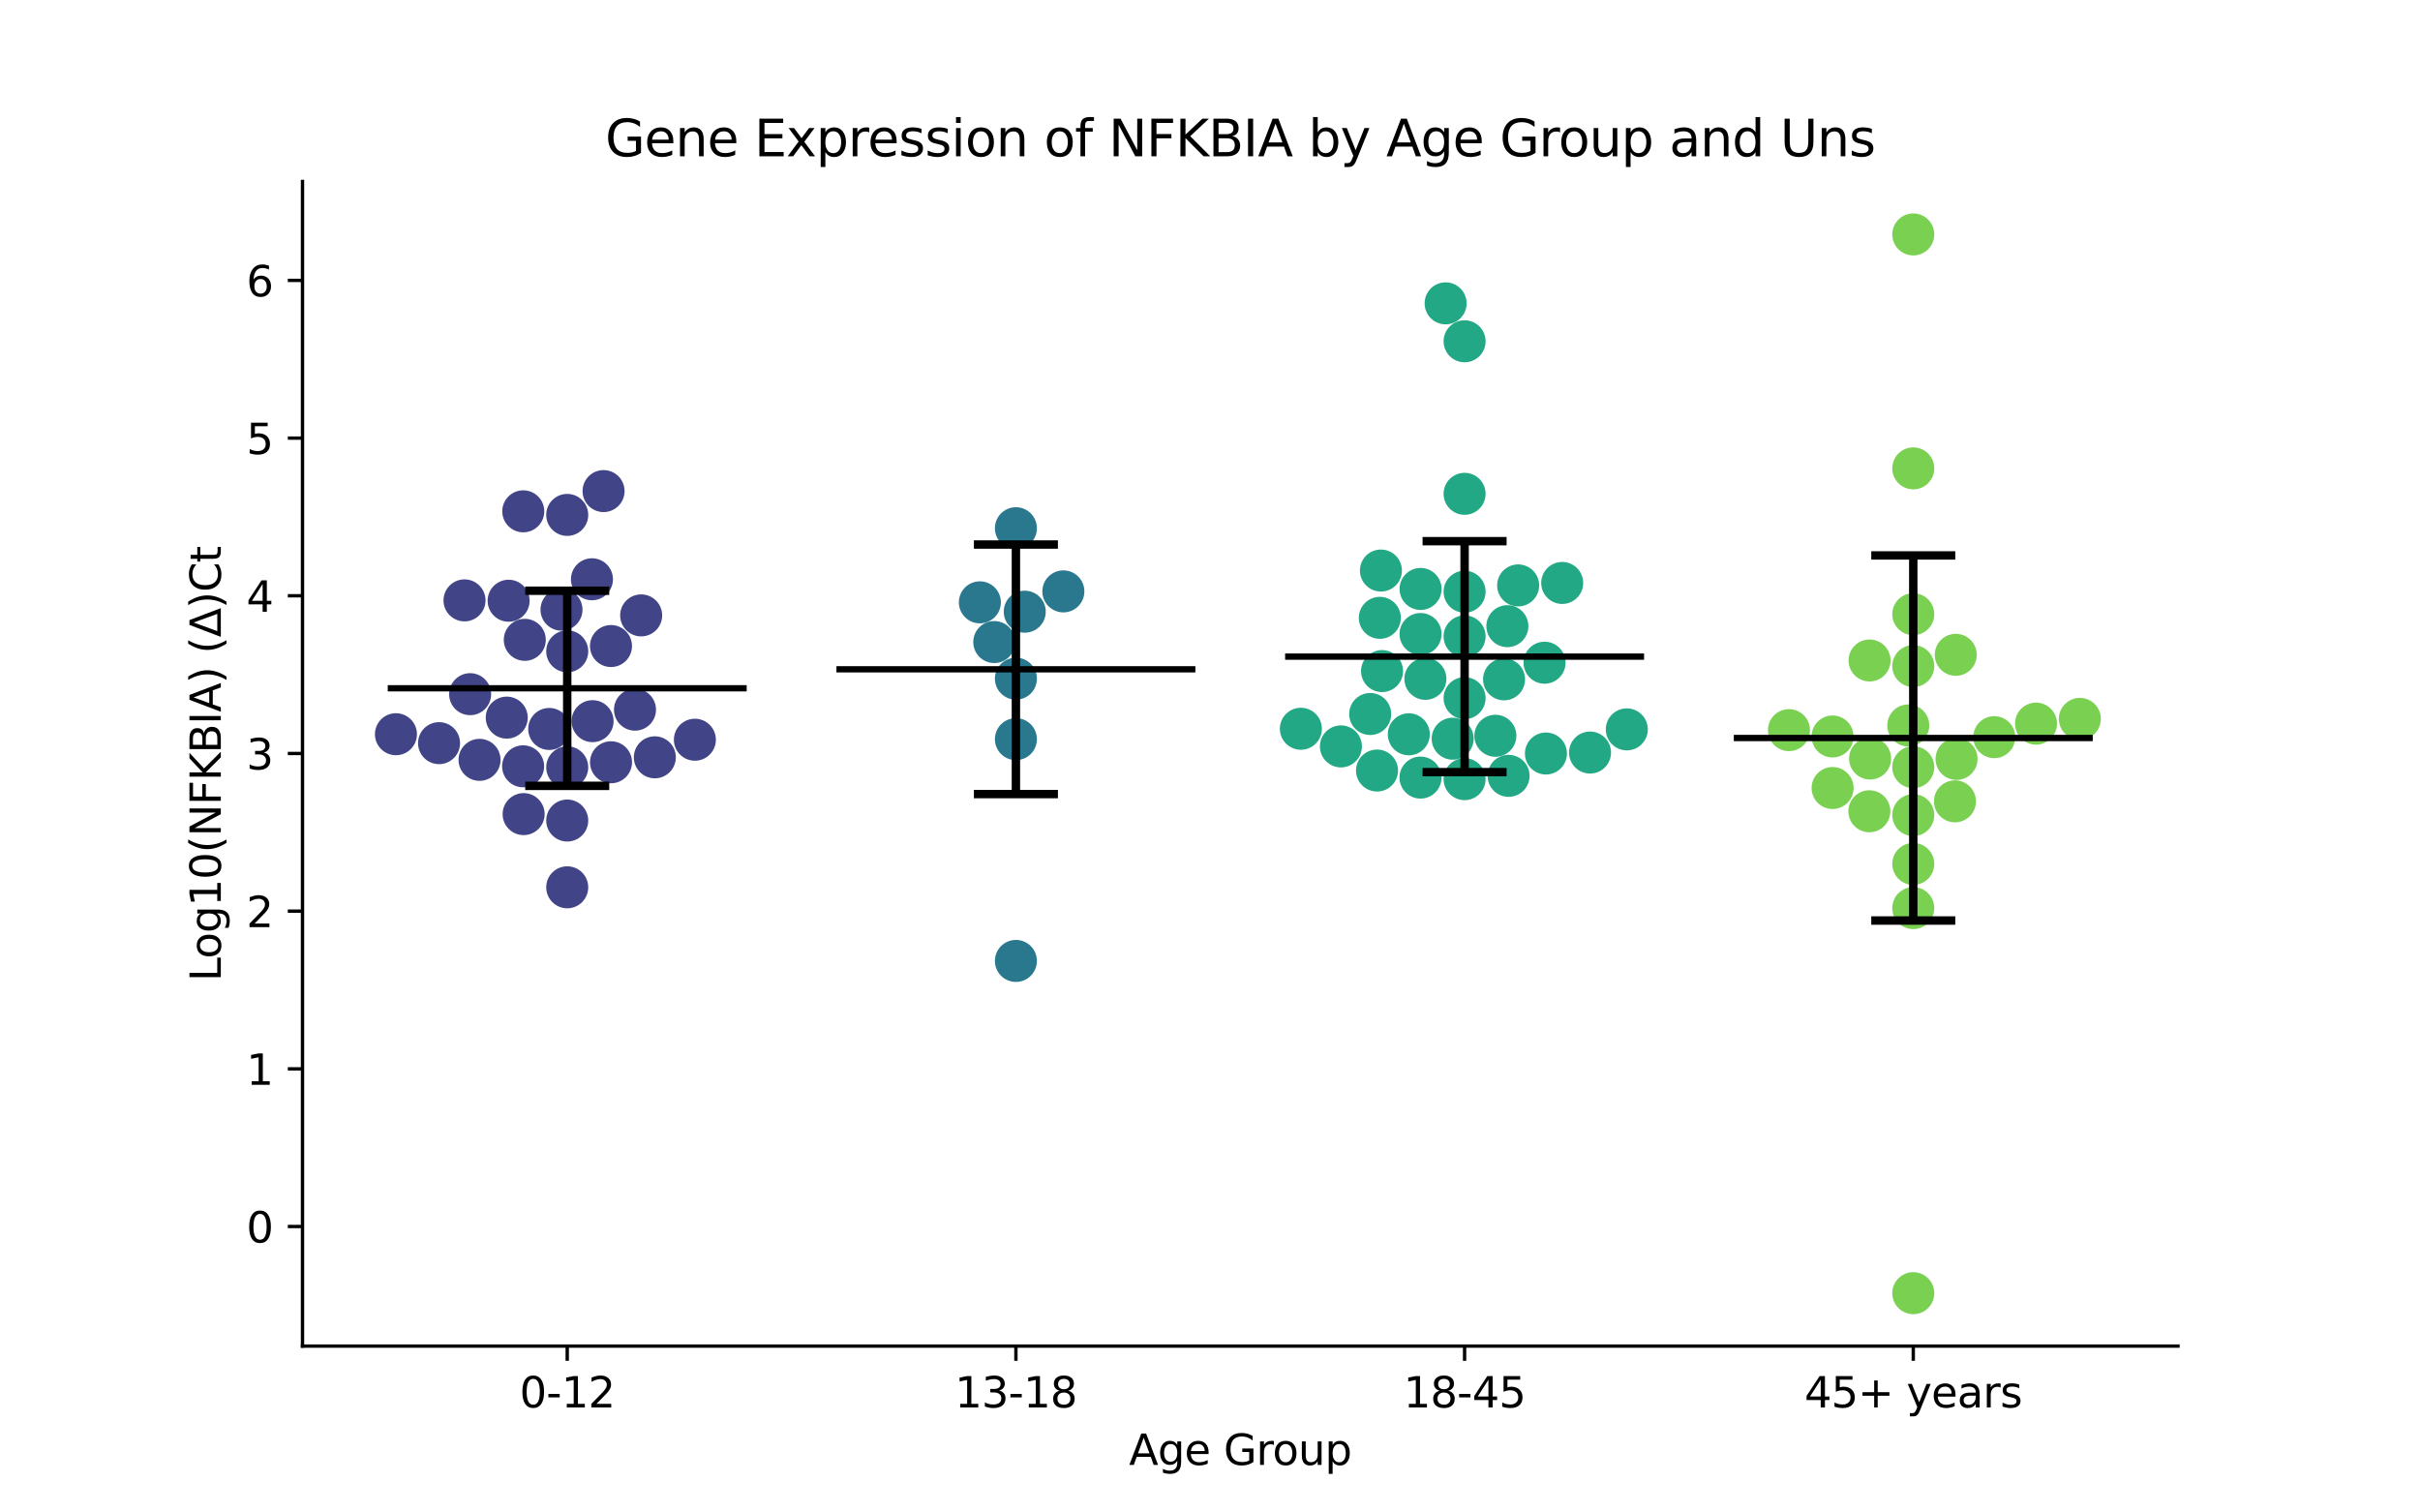 <?xml version="1.0" encoding="utf-8" standalone="no"?>
<!DOCTYPE svg PUBLIC "-//W3C//DTD SVG 1.1//EN"
  "http://www.w3.org/Graphics/SVG/1.1/DTD/svg11.dtd">
<svg xmlns:xlink="http://www.w3.org/1999/xlink" width="576pt" height="360pt" viewBox="0 0 576 360" xmlns="http://www.w3.org/2000/svg" version="1.1">
 <defs>
  <style type="text/css">*{stroke-linejoin: round; stroke-linecap: butt}</style>
 </defs>
 <g id="figure_1">
  <g id="patch_1">
   <path d="M 0 360 
L 576 360 
L 576 0 
L 0 0 
z
" style="fill: #ffffff"/>
  </g>
  <g id="axes_1">
   <g id="patch_2">
    <path d="M 72 320.4 
L 518.4 320.4 
L 518.4 43.2 
L 72 43.2 
z
" style="fill: #ffffff"/>
   </g>
   <g id="PathCollection_1">
    <defs>
     <path id="C0_0_6ae02f40cc" d="M 0 5 
C 1.326 5 2.598 4.473 3.536 3.536 
C 4.473 2.598 5 1.326 5 -0 
C 5 -1.326 4.473 -2.598 3.536 -3.536 
C 2.598 -4.473 1.326 -5 0 -5 
C -1.326 -5 -2.598 -4.473 -3.536 -3.536 
C -4.473 -2.598 -5 -1.326 -5 0 
C -5 1.326 -4.473 2.598 -3.536 3.536 
C -2.598 4.473 -1.326 5 0 5 
z
"/>
    </defs>
    <g clip-path="url(#p2417e9e01d)">
     <use xlink:href="#C0_0_6ae02f40cc" x="111.899" y="165.227" style="fill: #414487"/>
    </g>
    <g clip-path="url(#p2417e9e01d)">
     <use xlink:href="#C0_0_6ae02f40cc" x="145.433" y="181.437" style="fill: #414487"/>
    </g>
    <g clip-path="url(#p2417e9e01d)">
     <use xlink:href="#C0_0_6ae02f40cc" x="130.723" y="173.504" style="fill: #414487"/>
    </g>
    <g clip-path="url(#p2417e9e01d)">
     <use xlink:href="#C0_0_6ae02f40cc" x="114.137" y="180.857" style="fill: #414487"/>
    </g>
    <g clip-path="url(#p2417e9e01d)">
     <use xlink:href="#C0_0_6ae02f40cc" x="135.009" y="211.195" style="fill: #414487"/>
    </g>
    <g clip-path="url(#p2417e9e01d)">
     <use xlink:href="#C0_0_6ae02f40cc" x="110.562" y="142.902" style="fill: #414487"/>
    </g>
    <g clip-path="url(#p2417e9e01d)">
     <use xlink:href="#C0_0_6ae02f40cc" x="124.632" y="193.774" style="fill: #414487"/>
    </g>
    <g clip-path="url(#p2417e9e01d)">
     <use xlink:href="#C0_0_6ae02f40cc" x="135.009" y="155.027" style="fill: #414487"/>
    </g>
    <g clip-path="url(#p2417e9e01d)">
     <use xlink:href="#C0_0_6ae02f40cc" x="141.041" y="171.652" style="fill: #414487"/>
    </g>
    <g clip-path="url(#p2417e9e01d)">
     <use xlink:href="#C0_0_6ae02f40cc" x="151.14" y="168.915" style="fill: #414487"/>
    </g>
    <g clip-path="url(#p2417e9e01d)">
     <use xlink:href="#C0_0_6ae02f40cc" x="124.547" y="121.703" style="fill: #414487"/>
    </g>
    <g clip-path="url(#p2417e9e01d)">
     <use xlink:href="#C0_0_6ae02f40cc" x="140.895" y="137.879" style="fill: #414487"/>
    </g>
    <g clip-path="url(#p2417e9e01d)">
     <use xlink:href="#C0_0_6ae02f40cc" x="135.009" y="182.634" style="fill: #414487"/>
    </g>
    <g clip-path="url(#p2417e9e01d)">
     <use xlink:href="#C0_0_6ae02f40cc" x="155.86" y="180.256" style="fill: #414487"/>
    </g>
    <g clip-path="url(#p2417e9e01d)">
     <use xlink:href="#C0_0_6ae02f40cc" x="94.241" y="174.758" style="fill: #414487"/>
    </g>
    <g clip-path="url(#p2417e9e01d)">
     <use xlink:href="#C0_0_6ae02f40cc" x="152.606" y="146.474" style="fill: #414487"/>
    </g>
    <g clip-path="url(#p2417e9e01d)">
     <use xlink:href="#C0_0_6ae02f40cc" x="121.061" y="142.988" style="fill: #414487"/>
    </g>
    <g clip-path="url(#p2417e9e01d)">
     <use xlink:href="#C0_0_6ae02f40cc" x="120.612" y="170.808" style="fill: #414487"/>
    </g>
    <g clip-path="url(#p2417e9e01d)">
     <use xlink:href="#C0_0_6ae02f40cc" x="124.909" y="152.292" style="fill: #414487"/>
    </g>
    <g clip-path="url(#p2417e9e01d)">
     <use xlink:href="#C0_0_6ae02f40cc" x="165.394" y="176.067" style="fill: #414487"/>
    </g>
    <g clip-path="url(#p2417e9e01d)">
     <use xlink:href="#C0_0_6ae02f40cc" x="135.009" y="195.301" style="fill: #414487"/>
    </g>
    <g clip-path="url(#p2417e9e01d)">
     <use xlink:href="#C0_0_6ae02f40cc" x="145.425" y="153.77" style="fill: #414487"/>
    </g>
    <g clip-path="url(#p2417e9e01d)">
     <use xlink:href="#C0_0_6ae02f40cc" x="124.512" y="182.396" style="fill: #414487"/>
    </g>
    <g clip-path="url(#p2417e9e01d)">
     <use xlink:href="#C0_0_6ae02f40cc" x="104.501" y="176.884" style="fill: #414487"/>
    </g>
    <g clip-path="url(#p2417e9e01d)">
     <use xlink:href="#C0_0_6ae02f40cc" x="143.658" y="116.888" style="fill: #414487"/>
    </g>
    <g clip-path="url(#p2417e9e01d)">
     <use xlink:href="#C0_0_6ae02f40cc" x="135.009" y="122.558" style="fill: #414487"/>
    </g>
    <g clip-path="url(#p2417e9e01d)">
     <use xlink:href="#C0_0_6ae02f40cc" x="133.644" y="145.112" style="fill: #414487"/>
    </g>
   </g>
   <g id="PathCollection_2">
    <defs>
     <path id="C1_0_e5441fe456" d="M 0 5 
C 1.326 5 2.598 4.473 3.536 3.536 
C 4.473 2.598 5 1.326 5 -0 
C 5 -1.326 4.473 -2.598 3.536 -3.536 
C 2.598 -4.473 1.326 -5 0 -5 
C -1.326 -5 -2.598 -4.473 -3.536 -3.536 
C -4.473 -2.598 -5 -1.326 -5 0 
C -5 1.326 -4.473 2.598 -3.536 3.536 
C -2.598 4.473 -1.326 5 0 5 
z
"/>
    </defs>
    <g clip-path="url(#p2417e9e01d)">
     <use xlink:href="#C1_0_e5441fe456" x="243.905" y="145.594" style="fill: #2a788e"/>
    </g>
    <g clip-path="url(#p2417e9e01d)">
     <use xlink:href="#C1_0_e5441fe456" x="241.803" y="175.93" style="fill: #2a788e"/>
    </g>
    <g clip-path="url(#p2417e9e01d)">
     <use xlink:href="#C1_0_e5441fe456" x="253.098" y="140.761" style="fill: #2a788e"/>
    </g>
    <g clip-path="url(#p2417e9e01d)">
     <use xlink:href="#C1_0_e5441fe456" x="241.803" y="228.719" style="fill: #2a788e"/>
    </g>
    <g clip-path="url(#p2417e9e01d)">
     <use xlink:href="#C1_0_e5441fe456" x="233.226" y="143.369" style="fill: #2a788e"/>
    </g>
    <g clip-path="url(#p2417e9e01d)">
     <use xlink:href="#C1_0_e5441fe456" x="241.803" y="161.536" style="fill: #2a788e"/>
    </g>
    <g clip-path="url(#p2417e9e01d)">
     <use xlink:href="#C1_0_e5441fe456" x="236.65" y="152.823" style="fill: #2a788e"/>
    </g>
    <g clip-path="url(#p2417e9e01d)">
     <use xlink:href="#C1_0_e5441fe456" x="241.803" y="125.727" style="fill: #2a788e"/>
    </g>
   </g>
   <g id="PathCollection_3">
    <defs>
     <path id="C2_0_4e2bd4deba" d="M 0 5 
C 1.326 5 2.598 4.473 3.536 3.536 
C 4.473 2.598 5 1.326 5 -0 
C 5 -1.326 4.473 -2.598 3.536 -3.536 
C 2.598 -4.473 1.326 -5 0 -5 
C -1.326 -5 -2.598 -4.473 -3.536 -3.536 
C -4.473 -2.598 -5 -1.326 -5 0 
C -5 1.326 -4.473 2.598 -3.536 3.536 
C -2.598 4.473 -1.326 5 0 5 
z
"/>
    </defs>
    <g clip-path="url(#p2417e9e01d)">
     <use xlink:href="#C2_0_4e2bd4deba" x="326.127" y="169.946" style="fill: #22a884"/>
    </g>
    <g clip-path="url(#p2417e9e01d)">
     <use xlink:href="#C2_0_4e2bd4deba" x="327.753" y="183.404" style="fill: #22a884"/>
    </g>
    <g clip-path="url(#p2417e9e01d)">
     <use xlink:href="#C2_0_4e2bd4deba" x="357.99" y="161.699" style="fill: #22a884"/>
    </g>
    <g clip-path="url(#p2417e9e01d)">
     <use xlink:href="#C2_0_4e2bd4deba" x="339.269" y="161.579" style="fill: #22a884"/>
    </g>
    <g clip-path="url(#p2417e9e01d)">
     <use xlink:href="#C2_0_4e2bd4deba" x="345.761" y="175.825" style="fill: #22a884"/>
    </g>
    <g clip-path="url(#p2417e9e01d)">
     <use xlink:href="#C2_0_4e2bd4deba" x="338.114" y="150.907" style="fill: #22a884"/>
    </g>
    <g clip-path="url(#p2417e9e01d)">
     <use xlink:href="#C2_0_4e2bd4deba" x="359.065" y="184.668" style="fill: #22a884"/>
    </g>
    <g clip-path="url(#p2417e9e01d)">
     <use xlink:href="#C2_0_4e2bd4deba" x="358.781" y="149.038" style="fill: #22a884"/>
    </g>
    <g clip-path="url(#p2417e9e01d)">
     <use xlink:href="#C2_0_4e2bd4deba" x="338.12" y="140.181" style="fill: #22a884"/>
    </g>
    <g clip-path="url(#p2417e9e01d)">
     <use xlink:href="#C2_0_4e2bd4deba" x="367.63" y="157.736" style="fill: #22a884"/>
    </g>
    <g clip-path="url(#p2417e9e01d)">
     <use xlink:href="#C2_0_4e2bd4deba" x="328.95" y="159.731" style="fill: #22a884"/>
    </g>
    <g clip-path="url(#p2417e9e01d)">
     <use xlink:href="#C2_0_4e2bd4deba" x="309.63" y="173.459" style="fill: #22a884"/>
    </g>
    <g clip-path="url(#p2417e9e01d)">
     <use xlink:href="#C2_0_4e2bd4deba" x="338.104" y="185.082" style="fill: #22a884"/>
    </g>
    <g clip-path="url(#p2417e9e01d)">
     <use xlink:href="#C2_0_4e2bd4deba" x="348.597" y="185.453" style="fill: #22a884"/>
    </g>
    <g clip-path="url(#p2417e9e01d)">
     <use xlink:href="#C2_0_4e2bd4deba" x="355.923" y="175.127" style="fill: #22a884"/>
    </g>
    <g clip-path="url(#p2417e9e01d)">
     <use xlink:href="#C2_0_4e2bd4deba" x="319.16" y="177.658" style="fill: #22a884"/>
    </g>
    <g clip-path="url(#p2417e9e01d)">
     <use xlink:href="#C2_0_4e2bd4deba" x="335.319" y="174.78" style="fill: #22a884"/>
    </g>
    <g clip-path="url(#p2417e9e01d)">
     <use xlink:href="#C2_0_4e2bd4deba" x="387.209" y="173.603" style="fill: #22a884"/>
    </g>
    <g clip-path="url(#p2417e9e01d)">
     <use xlink:href="#C2_0_4e2bd4deba" x="367.957" y="179.35" style="fill: #22a884"/>
    </g>
    <g clip-path="url(#p2417e9e01d)">
     <use xlink:href="#C2_0_4e2bd4deba" x="348.597" y="140.837" style="fill: #22a884"/>
    </g>
    <g clip-path="url(#p2417e9e01d)">
     <use xlink:href="#C2_0_4e2bd4deba" x="328.422" y="147.06" style="fill: #22a884"/>
    </g>
    <g clip-path="url(#p2417e9e01d)">
     <use xlink:href="#C2_0_4e2bd4deba" x="348.597" y="166.169" style="fill: #22a884"/>
    </g>
    <g clip-path="url(#p2417e9e01d)">
     <use xlink:href="#C2_0_4e2bd4deba" x="378.454" y="179.123" style="fill: #22a884"/>
    </g>
    <g clip-path="url(#p2417e9e01d)">
     <use xlink:href="#C2_0_4e2bd4deba" x="348.597" y="81.231" style="fill: #22a884"/>
    </g>
    <g clip-path="url(#p2417e9e01d)">
     <use xlink:href="#C2_0_4e2bd4deba" x="348.597" y="117.539" style="fill: #22a884"/>
    </g>
    <g clip-path="url(#p2417e9e01d)">
     <use xlink:href="#C2_0_4e2bd4deba" x="371.828" y="138.753" style="fill: #22a884"/>
    </g>
    <g clip-path="url(#p2417e9e01d)">
     <use xlink:href="#C2_0_4e2bd4deba" x="328.681" y="135.801" style="fill: #22a884"/>
    </g>
    <g clip-path="url(#p2417e9e01d)">
     <use xlink:href="#C2_0_4e2bd4deba" x="361.346" y="139.341" style="fill: #22a884"/>
    </g>
    <g clip-path="url(#p2417e9e01d)">
     <use xlink:href="#C2_0_4e2bd4deba" x="348.597" y="151.474" style="fill: #22a884"/>
    </g>
    <g clip-path="url(#p2417e9e01d)">
     <use xlink:href="#C2_0_4e2bd4deba" x="344.082" y="72.203" style="fill: #22a884"/>
    </g>
   </g>
   <g id="PathCollection_4">
    <defs>
     <path id="C3_0_1a224501db" d="M 0 5 
C 1.326 5 2.598 4.473 3.536 3.536 
C 4.473 2.598 5 1.326 5 -0 
C 5 -1.326 4.473 -2.598 3.536 -3.536 
C 2.598 -4.473 1.326 -5 0 -5 
C -1.326 -5 -2.598 -4.473 -3.536 -3.536 
C -4.473 -2.598 -5 -1.326 -5 0 
C -5 1.326 -4.473 2.598 -3.536 3.536 
C -2.598 4.473 -1.326 5 0 5 
z
"/>
    </defs>
    <g clip-path="url(#p2417e9e01d)">
     <use xlink:href="#C3_0_1a224501db" x="454.201" y="172.667" style="fill: #7ad151"/>
    </g>
    <g clip-path="url(#p2417e9e01d)">
     <use xlink:href="#C3_0_1a224501db" x="444.935" y="193.097" style="fill: #7ad151"/>
    </g>
    <g clip-path="url(#p2417e9e01d)">
     <use xlink:href="#C3_0_1a224501db" x="444.986" y="157.205" style="fill: #7ad151"/>
    </g>
    <g clip-path="url(#p2417e9e01d)">
     <use xlink:href="#C3_0_1a224501db" x="455.391" y="307.8" style="fill: #7ad151"/>
    </g>
    <g clip-path="url(#p2417e9e01d)">
     <use xlink:href="#C3_0_1a224501db" x="455.391" y="146.191" style="fill: #7ad151"/>
    </g>
    <g clip-path="url(#p2417e9e01d)">
     <use xlink:href="#C3_0_1a224501db" x="474.667" y="175.46" style="fill: #7ad151"/>
    </g>
    <g clip-path="url(#p2417e9e01d)">
     <use xlink:href="#C3_0_1a224501db" x="484.606" y="172.236" style="fill: #7ad151"/>
    </g>
    <g clip-path="url(#p2417e9e01d)">
     <use xlink:href="#C3_0_1a224501db" x="425.802" y="173.785" style="fill: #7ad151"/>
    </g>
    <g clip-path="url(#p2417e9e01d)">
     <use xlink:href="#C3_0_1a224501db" x="465.313" y="190.735" style="fill: #7ad151"/>
    </g>
    <g clip-path="url(#p2417e9e01d)">
     <use xlink:href="#C3_0_1a224501db" x="445.115" y="180.548" style="fill: #7ad151"/>
    </g>
    <g clip-path="url(#p2417e9e01d)">
     <use xlink:href="#C3_0_1a224501db" x="465.507" y="155.861" style="fill: #7ad151"/>
    </g>
    <g clip-path="url(#p2417e9e01d)">
     <use xlink:href="#C3_0_1a224501db" x="436.188" y="187.566" style="fill: #7ad151"/>
    </g>
    <g clip-path="url(#p2417e9e01d)">
     <use xlink:href="#C3_0_1a224501db" x="455.391" y="205.631" style="fill: #7ad151"/>
    </g>
    <g clip-path="url(#p2417e9e01d)">
     <use xlink:href="#C3_0_1a224501db" x="455.391" y="194.009" style="fill: #7ad151"/>
    </g>
    <g clip-path="url(#p2417e9e01d)">
     <use xlink:href="#C3_0_1a224501db" x="455.391" y="216.144" style="fill: #7ad151"/>
    </g>
    <g clip-path="url(#p2417e9e01d)">
     <use xlink:href="#C3_0_1a224501db" x="455.391" y="158.541" style="fill: #7ad151"/>
    </g>
    <g clip-path="url(#p2417e9e01d)">
     <use xlink:href="#C3_0_1a224501db" x="455.391" y="182.603" style="fill: #7ad151"/>
    </g>
    <g clip-path="url(#p2417e9e01d)">
     <use xlink:href="#C3_0_1a224501db" x="495.039" y="171.108" style="fill: #7ad151"/>
    </g>
    <g clip-path="url(#p2417e9e01d)">
     <use xlink:href="#C3_0_1a224501db" x="455.391" y="111.481" style="fill: #7ad151"/>
    </g>
    <g clip-path="url(#p2417e9e01d)">
     <use xlink:href="#C3_0_1a224501db" x="436.182" y="175.294" style="fill: #7ad151"/>
    </g>
    <g clip-path="url(#p2417e9e01d)">
     <use xlink:href="#C3_0_1a224501db" x="465.688" y="180.644" style="fill: #7ad151"/>
    </g>
    <g clip-path="url(#p2417e9e01d)">
     <use xlink:href="#C3_0_1a224501db" x="455.391" y="55.8" style="fill: #7ad151"/>
    </g>
   </g>
   <g id="matplotlib.axis_1">
    <g id="xtick_1">
     <g id="line2d_1">
      <defs>
       <path id="m506380c320" d="M 0 0 
L 0 3.5 
" style="stroke: #000000; stroke-width: 0.8"/>
      </defs>
      <g>
       <use xlink:href="#m506380c320" x="135.009" y="320.4" style="stroke: #000000; stroke-width: 0.8"/>
      </g>
     </g>
     <g id="text_1">
      <!-- 0-12 -->
      <g transform="translate(123.661 334.998) scale(0.1 -0.1)">
       <defs>
        <path id="DejaVuSans-30" d="M 2034 4250 
Q 1547 4250 1301 3770 
Q 1056 3291 1056 2328 
Q 1056 1369 1301 889 
Q 1547 409 2034 409 
Q 2525 409 2770 889 
Q 3016 1369 3016 2328 
Q 3016 3291 2770 3770 
Q 2525 4250 2034 4250 
z
M 2034 4750 
Q 2819 4750 3233 4129 
Q 3647 3509 3647 2328 
Q 3647 1150 3233 529 
Q 2819 -91 2034 -91 
Q 1250 -91 836 529 
Q 422 1150 422 2328 
Q 422 3509 836 4129 
Q 1250 4750 2034 4750 
z
" transform="scale(0.016)"/>
        <path id="DejaVuSans-2d" d="M 313 2009 
L 1997 2009 
L 1997 1497 
L 313 1497 
L 313 2009 
z
" transform="scale(0.016)"/>
        <path id="DejaVuSans-31" d="M 794 531 
L 1825 531 
L 1825 4091 
L 703 3866 
L 703 4441 
L 1819 4666 
L 2450 4666 
L 2450 531 
L 3481 531 
L 3481 0 
L 794 0 
L 794 531 
z
" transform="scale(0.016)"/>
        <path id="DejaVuSans-32" d="M 1228 531 
L 3431 531 
L 3431 0 
L 469 0 
L 469 531 
Q 828 903 1448 1529 
Q 2069 2156 2228 2338 
Q 2531 2678 2651 2914 
Q 2772 3150 2772 3378 
Q 2772 3750 2511 3984 
Q 2250 4219 1831 4219 
Q 1534 4219 1204 4116 
Q 875 4013 500 3803 
L 500 4441 
Q 881 4594 1212 4672 
Q 1544 4750 1819 4750 
Q 2544 4750 2975 4387 
Q 3406 4025 3406 3419 
Q 3406 3131 3298 2873 
Q 3191 2616 2906 2266 
Q 2828 2175 2409 1742 
Q 1991 1309 1228 531 
z
" transform="scale(0.016)"/>
       </defs>
       <use xlink:href="#DejaVuSans-30"/>
       <use xlink:href="#DejaVuSans-2d" x="63.623"/>
       <use xlink:href="#DejaVuSans-31" x="99.707"/>
       <use xlink:href="#DejaVuSans-32" x="163.33"/>
      </g>
     </g>
    </g>
    <g id="xtick_2">
     <g id="line2d_2">
      <g>
       <use xlink:href="#m506380c320" x="241.803" y="320.4" style="stroke: #000000; stroke-width: 0.8"/>
      </g>
     </g>
     <g id="text_2">
      <!-- 13-18 -->
      <g transform="translate(227.274 334.998) scale(0.1 -0.1)">
       <defs>
        <path id="DejaVuSans-33" d="M 2597 2516 
Q 3050 2419 3304 2112 
Q 3559 1806 3559 1356 
Q 3559 666 3084 287 
Q 2609 -91 1734 -91 
Q 1441 -91 1130 -33 
Q 819 25 488 141 
L 488 750 
Q 750 597 1062 519 
Q 1375 441 1716 441 
Q 2309 441 2620 675 
Q 2931 909 2931 1356 
Q 2931 1769 2642 2001 
Q 2353 2234 1838 2234 
L 1294 2234 
L 1294 2753 
L 1863 2753 
Q 2328 2753 2575 2939 
Q 2822 3125 2822 3475 
Q 2822 3834 2567 4026 
Q 2313 4219 1838 4219 
Q 1578 4219 1281 4162 
Q 984 4106 628 3988 
L 628 4550 
Q 988 4650 1302 4700 
Q 1616 4750 1894 4750 
Q 2613 4750 3031 4423 
Q 3450 4097 3450 3541 
Q 3450 3153 3228 2886 
Q 3006 2619 2597 2516 
z
" transform="scale(0.016)"/>
        <path id="DejaVuSans-38" d="M 2034 2216 
Q 1584 2216 1326 1975 
Q 1069 1734 1069 1313 
Q 1069 891 1326 650 
Q 1584 409 2034 409 
Q 2484 409 2743 651 
Q 3003 894 3003 1313 
Q 3003 1734 2745 1975 
Q 2488 2216 2034 2216 
z
M 1403 2484 
Q 997 2584 770 2862 
Q 544 3141 544 3541 
Q 544 4100 942 4425 
Q 1341 4750 2034 4750 
Q 2731 4750 3128 4425 
Q 3525 4100 3525 3541 
Q 3525 3141 3298 2862 
Q 3072 2584 2669 2484 
Q 3125 2378 3379 2068 
Q 3634 1759 3634 1313 
Q 3634 634 3220 271 
Q 2806 -91 2034 -91 
Q 1263 -91 848 271 
Q 434 634 434 1313 
Q 434 1759 690 2068 
Q 947 2378 1403 2484 
z
M 1172 3481 
Q 1172 3119 1398 2916 
Q 1625 2713 2034 2713 
Q 2441 2713 2670 2916 
Q 2900 3119 2900 3481 
Q 2900 3844 2670 4047 
Q 2441 4250 2034 4250 
Q 1625 4250 1398 4047 
Q 1172 3844 1172 3481 
z
" transform="scale(0.016)"/>
       </defs>
       <use xlink:href="#DejaVuSans-31"/>
       <use xlink:href="#DejaVuSans-33" x="63.623"/>
       <use xlink:href="#DejaVuSans-2d" x="127.246"/>
       <use xlink:href="#DejaVuSans-31" x="163.33"/>
       <use xlink:href="#DejaVuSans-38" x="226.953"/>
      </g>
     </g>
    </g>
    <g id="xtick_3">
     <g id="line2d_3">
      <g>
       <use xlink:href="#m506380c320" x="348.597" y="320.4" style="stroke: #000000; stroke-width: 0.8"/>
      </g>
     </g>
     <g id="text_3">
      <!-- 18-45 -->
      <g transform="translate(334.068 334.998) scale(0.1 -0.1)">
       <defs>
        <path id="DejaVuSans-34" d="M 2419 4116 
L 825 1625 
L 2419 1625 
L 2419 4116 
z
M 2253 4666 
L 3047 4666 
L 3047 1625 
L 3713 1625 
L 3713 1100 
L 3047 1100 
L 3047 0 
L 2419 0 
L 2419 1100 
L 313 1100 
L 313 1709 
L 2253 4666 
z
" transform="scale(0.016)"/>
        <path id="DejaVuSans-35" d="M 691 4666 
L 3169 4666 
L 3169 4134 
L 1269 4134 
L 1269 2991 
Q 1406 3038 1543 3061 
Q 1681 3084 1819 3084 
Q 2600 3084 3056 2656 
Q 3513 2228 3513 1497 
Q 3513 744 3044 326 
Q 2575 -91 1722 -91 
Q 1428 -91 1123 -41 
Q 819 9 494 109 
L 494 744 
Q 775 591 1075 516 
Q 1375 441 1709 441 
Q 2250 441 2565 725 
Q 2881 1009 2881 1497 
Q 2881 1984 2565 2268 
Q 2250 2553 1709 2553 
Q 1456 2553 1204 2497 
Q 953 2441 691 2322 
L 691 4666 
z
" transform="scale(0.016)"/>
       </defs>
       <use xlink:href="#DejaVuSans-31"/>
       <use xlink:href="#DejaVuSans-38" x="63.623"/>
       <use xlink:href="#DejaVuSans-2d" x="127.246"/>
       <use xlink:href="#DejaVuSans-34" x="163.33"/>
       <use xlink:href="#DejaVuSans-35" x="226.953"/>
      </g>
     </g>
    </g>
    <g id="xtick_4">
     <g id="line2d_4">
      <g>
       <use xlink:href="#m506380c320" x="455.391" y="320.4" style="stroke: #000000; stroke-width: 0.8"/>
      </g>
     </g>
     <g id="text_4">
      <!-- 45+ years -->
      <g transform="translate(429.49 334.998) scale(0.1 -0.1)">
       <defs>
        <path id="DejaVuSans-2b" d="M 2944 4013 
L 2944 2272 
L 4684 2272 
L 4684 1741 
L 2944 1741 
L 2944 0 
L 2419 0 
L 2419 1741 
L 678 1741 
L 678 2272 
L 2419 2272 
L 2419 4013 
L 2944 4013 
z
" transform="scale(0.016)"/>
        <path id="DejaVuSans-20" transform="scale(0.016)"/>
        <path id="DejaVuSans-79" d="M 2059 -325 
Q 1816 -950 1584 -1140 
Q 1353 -1331 966 -1331 
L 506 -1331 
L 506 -850 
L 844 -850 
Q 1081 -850 1212 -737 
Q 1344 -625 1503 -206 
L 1606 56 
L 191 3500 
L 800 3500 
L 1894 763 
L 2988 3500 
L 3597 3500 
L 2059 -325 
z
" transform="scale(0.016)"/>
        <path id="DejaVuSans-65" d="M 3597 1894 
L 3597 1613 
L 953 1613 
Q 991 1019 1311 708 
Q 1631 397 2203 397 
Q 2534 397 2845 478 
Q 3156 559 3463 722 
L 3463 178 
Q 3153 47 2828 -22 
Q 2503 -91 2169 -91 
Q 1331 -91 842 396 
Q 353 884 353 1716 
Q 353 2575 817 3079 
Q 1281 3584 2069 3584 
Q 2775 3584 3186 3129 
Q 3597 2675 3597 1894 
z
M 3022 2063 
Q 3016 2534 2758 2815 
Q 2500 3097 2075 3097 
Q 1594 3097 1305 2825 
Q 1016 2553 972 2059 
L 3022 2063 
z
" transform="scale(0.016)"/>
        <path id="DejaVuSans-61" d="M 2194 1759 
Q 1497 1759 1228 1600 
Q 959 1441 959 1056 
Q 959 750 1161 570 
Q 1363 391 1709 391 
Q 2188 391 2477 730 
Q 2766 1069 2766 1631 
L 2766 1759 
L 2194 1759 
z
M 3341 1997 
L 3341 0 
L 2766 0 
L 2766 531 
Q 2569 213 2275 61 
Q 1981 -91 1556 -91 
Q 1019 -91 701 211 
Q 384 513 384 1019 
Q 384 1609 779 1909 
Q 1175 2209 1959 2209 
L 2766 2209 
L 2766 2266 
Q 2766 2663 2505 2880 
Q 2244 3097 1772 3097 
Q 1472 3097 1187 3025 
Q 903 2953 641 2809 
L 641 3341 
Q 956 3463 1253 3523 
Q 1550 3584 1831 3584 
Q 2591 3584 2966 3190 
Q 3341 2797 3341 1997 
z
" transform="scale(0.016)"/>
        <path id="DejaVuSans-72" d="M 2631 2963 
Q 2534 3019 2420 3045 
Q 2306 3072 2169 3072 
Q 1681 3072 1420 2755 
Q 1159 2438 1159 1844 
L 1159 0 
L 581 0 
L 581 3500 
L 1159 3500 
L 1159 2956 
Q 1341 3275 1631 3429 
Q 1922 3584 2338 3584 
Q 2397 3584 2469 3576 
Q 2541 3569 2628 3553 
L 2631 2963 
z
" transform="scale(0.016)"/>
        <path id="DejaVuSans-73" d="M 2834 3397 
L 2834 2853 
Q 2591 2978 2328 3040 
Q 2066 3103 1784 3103 
Q 1356 3103 1142 2972 
Q 928 2841 928 2578 
Q 928 2378 1081 2264 
Q 1234 2150 1697 2047 
L 1894 2003 
Q 2506 1872 2764 1633 
Q 3022 1394 3022 966 
Q 3022 478 2636 193 
Q 2250 -91 1575 -91 
Q 1294 -91 989 -36 
Q 684 19 347 128 
L 347 722 
Q 666 556 975 473 
Q 1284 391 1588 391 
Q 1994 391 2212 530 
Q 2431 669 2431 922 
Q 2431 1156 2273 1281 
Q 2116 1406 1581 1522 
L 1381 1569 
Q 847 1681 609 1914 
Q 372 2147 372 2553 
Q 372 3047 722 3315 
Q 1072 3584 1716 3584 
Q 2034 3584 2315 3537 
Q 2597 3491 2834 3397 
z
" transform="scale(0.016)"/>
       </defs>
       <use xlink:href="#DejaVuSans-34"/>
       <use xlink:href="#DejaVuSans-35" x="63.623"/>
       <use xlink:href="#DejaVuSans-2b" x="127.246"/>
       <use xlink:href="#DejaVuSans-20" x="211.035"/>
       <use xlink:href="#DejaVuSans-79" x="242.822"/>
       <use xlink:href="#DejaVuSans-65" x="302.002"/>
       <use xlink:href="#DejaVuSans-61" x="363.525"/>
       <use xlink:href="#DejaVuSans-72" x="424.805"/>
       <use xlink:href="#DejaVuSans-73" x="465.918"/>
      </g>
     </g>
    </g>
    <g id="text_5">
     <!-- Age Group -->
     <g transform="translate(268.72 348.677) scale(0.1 -0.1)">
      <defs>
       <path id="DejaVuSans-41" d="M 2188 4044 
L 1331 1722 
L 3047 1722 
L 2188 4044 
z
M 1831 4666 
L 2547 4666 
L 4325 0 
L 3669 0 
L 3244 1197 
L 1141 1197 
L 716 0 
L 50 0 
L 1831 4666 
z
" transform="scale(0.016)"/>
       <path id="DejaVuSans-67" d="M 2906 1791 
Q 2906 2416 2648 2759 
Q 2391 3103 1925 3103 
Q 1463 3103 1205 2759 
Q 947 2416 947 1791 
Q 947 1169 1205 825 
Q 1463 481 1925 481 
Q 2391 481 2648 825 
Q 2906 1169 2906 1791 
z
M 3481 434 
Q 3481 -459 3084 -895 
Q 2688 -1331 1869 -1331 
Q 1566 -1331 1297 -1286 
Q 1028 -1241 775 -1147 
L 775 -588 
Q 1028 -725 1275 -790 
Q 1522 -856 1778 -856 
Q 2344 -856 2625 -561 
Q 2906 -266 2906 331 
L 2906 616 
Q 2728 306 2450 153 
Q 2172 0 1784 0 
Q 1141 0 747 490 
Q 353 981 353 1791 
Q 353 2603 747 3093 
Q 1141 3584 1784 3584 
Q 2172 3584 2450 3431 
Q 2728 3278 2906 2969 
L 2906 3500 
L 3481 3500 
L 3481 434 
z
" transform="scale(0.016)"/>
       <path id="DejaVuSans-47" d="M 3809 666 
L 3809 1919 
L 2778 1919 
L 2778 2438 
L 4434 2438 
L 4434 434 
Q 4069 175 3628 42 
Q 3188 -91 2688 -91 
Q 1594 -91 976 548 
Q 359 1188 359 2328 
Q 359 3472 976 4111 
Q 1594 4750 2688 4750 
Q 3144 4750 3555 4637 
Q 3966 4525 4313 4306 
L 4313 3634 
Q 3963 3931 3569 4081 
Q 3175 4231 2741 4231 
Q 1884 4231 1454 3753 
Q 1025 3275 1025 2328 
Q 1025 1384 1454 906 
Q 1884 428 2741 428 
Q 3075 428 3337 486 
Q 3600 544 3809 666 
z
" transform="scale(0.016)"/>
       <path id="DejaVuSans-6f" d="M 1959 3097 
Q 1497 3097 1228 2736 
Q 959 2375 959 1747 
Q 959 1119 1226 758 
Q 1494 397 1959 397 
Q 2419 397 2687 759 
Q 2956 1122 2956 1747 
Q 2956 2369 2687 2733 
Q 2419 3097 1959 3097 
z
M 1959 3584 
Q 2709 3584 3137 3096 
Q 3566 2609 3566 1747 
Q 3566 888 3137 398 
Q 2709 -91 1959 -91 
Q 1206 -91 779 398 
Q 353 888 353 1747 
Q 353 2609 779 3096 
Q 1206 3584 1959 3584 
z
" transform="scale(0.016)"/>
       <path id="DejaVuSans-75" d="M 544 1381 
L 544 3500 
L 1119 3500 
L 1119 1403 
Q 1119 906 1312 657 
Q 1506 409 1894 409 
Q 2359 409 2629 706 
Q 2900 1003 2900 1516 
L 2900 3500 
L 3475 3500 
L 3475 0 
L 2900 0 
L 2900 538 
Q 2691 219 2414 64 
Q 2138 -91 1772 -91 
Q 1169 -91 856 284 
Q 544 659 544 1381 
z
M 1991 3584 
L 1991 3584 
z
" transform="scale(0.016)"/>
       <path id="DejaVuSans-70" d="M 1159 525 
L 1159 -1331 
L 581 -1331 
L 581 3500 
L 1159 3500 
L 1159 2969 
Q 1341 3281 1617 3432 
Q 1894 3584 2278 3584 
Q 2916 3584 3314 3078 
Q 3713 2572 3713 1747 
Q 3713 922 3314 415 
Q 2916 -91 2278 -91 
Q 1894 -91 1617 61 
Q 1341 213 1159 525 
z
M 3116 1747 
Q 3116 2381 2855 2742 
Q 2594 3103 2138 3103 
Q 1681 3103 1420 2742 
Q 1159 2381 1159 1747 
Q 1159 1113 1420 752 
Q 1681 391 2138 391 
Q 2594 391 2855 752 
Q 3116 1113 3116 1747 
z
" transform="scale(0.016)"/>
      </defs>
      <use xlink:href="#DejaVuSans-41"/>
      <use xlink:href="#DejaVuSans-67" x="68.408"/>
      <use xlink:href="#DejaVuSans-65" x="131.885"/>
      <use xlink:href="#DejaVuSans-20" x="193.408"/>
      <use xlink:href="#DejaVuSans-47" x="225.195"/>
      <use xlink:href="#DejaVuSans-72" x="302.686"/>
      <use xlink:href="#DejaVuSans-6f" x="341.549"/>
      <use xlink:href="#DejaVuSans-75" x="402.73"/>
      <use xlink:href="#DejaVuSans-70" x="466.109"/>
     </g>
    </g>
   </g>
   <g id="matplotlib.axis_2">
    <g id="ytick_1">
     <g id="line2d_5">
      <defs>
       <path id="mf5b88066fb" d="M 0 0 
L -3.5 0 
" style="stroke: #000000; stroke-width: 0.8"/>
      </defs>
      <g>
       <use xlink:href="#mf5b88066fb" x="72" y="291.935" style="stroke: #000000; stroke-width: 0.8"/>
      </g>
     </g>
     <g id="text_6">
      <!-- 0 -->
      <g transform="translate(58.638 295.734) scale(0.1 -0.1)">
       <use xlink:href="#DejaVuSans-30"/>
      </g>
     </g>
    </g>
    <g id="ytick_2">
     <g id="line2d_6">
      <g>
       <use xlink:href="#mf5b88066fb" x="72" y="254.403" style="stroke: #000000; stroke-width: 0.8"/>
      </g>
     </g>
     <g id="text_7">
      <!-- 1 -->
      <g transform="translate(58.638 258.202) scale(0.1 -0.1)">
       <use xlink:href="#DejaVuSans-31"/>
      </g>
     </g>
    </g>
    <g id="ytick_3">
     <g id="line2d_7">
      <g>
       <use xlink:href="#mf5b88066fb" x="72" y="216.871" style="stroke: #000000; stroke-width: 0.8"/>
      </g>
     </g>
     <g id="text_8">
      <!-- 2 -->
      <g transform="translate(58.638 220.67) scale(0.1 -0.1)">
       <use xlink:href="#DejaVuSans-32"/>
      </g>
     </g>
    </g>
    <g id="ytick_4">
     <g id="line2d_8">
      <g>
       <use xlink:href="#mf5b88066fb" x="72" y="179.339" style="stroke: #000000; stroke-width: 0.8"/>
      </g>
     </g>
     <g id="text_9">
      <!-- 3 -->
      <g transform="translate(58.638 183.138) scale(0.1 -0.1)">
       <use xlink:href="#DejaVuSans-33"/>
      </g>
     </g>
    </g>
    <g id="ytick_5">
     <g id="line2d_9">
      <g>
       <use xlink:href="#mf5b88066fb" x="72" y="141.807" style="stroke: #000000; stroke-width: 0.8"/>
      </g>
     </g>
     <g id="text_10">
      <!-- 4 -->
      <g transform="translate(58.638 145.606) scale(0.1 -0.1)">
       <use xlink:href="#DejaVuSans-34"/>
      </g>
     </g>
    </g>
    <g id="ytick_6">
     <g id="line2d_10">
      <g>
       <use xlink:href="#mf5b88066fb" x="72" y="104.274" style="stroke: #000000; stroke-width: 0.8"/>
      </g>
     </g>
     <g id="text_11">
      <!-- 5 -->
      <g transform="translate(58.638 108.074) scale(0.1 -0.1)">
       <use xlink:href="#DejaVuSans-35"/>
      </g>
     </g>
    </g>
    <g id="ytick_7">
     <g id="line2d_11">
      <g>
       <use xlink:href="#mf5b88066fb" x="72" y="66.742" style="stroke: #000000; stroke-width: 0.8"/>
      </g>
     </g>
     <g id="text_12">
      <!-- 6 -->
      <g transform="translate(58.638 70.542) scale(0.1 -0.1)">
       <defs>
        <path id="DejaVuSans-36" d="M 2113 2584 
Q 1688 2584 1439 2293 
Q 1191 2003 1191 1497 
Q 1191 994 1439 701 
Q 1688 409 2113 409 
Q 2538 409 2786 701 
Q 3034 994 3034 1497 
Q 3034 2003 2786 2293 
Q 2538 2584 2113 2584 
z
M 3366 4563 
L 3366 3988 
Q 3128 4100 2886 4159 
Q 2644 4219 2406 4219 
Q 1781 4219 1451 3797 
Q 1122 3375 1075 2522 
Q 1259 2794 1537 2939 
Q 1816 3084 2150 3084 
Q 2853 3084 3261 2657 
Q 3669 2231 3669 1497 
Q 3669 778 3244 343 
Q 2819 -91 2113 -91 
Q 1303 -91 875 529 
Q 447 1150 447 2328 
Q 447 3434 972 4092 
Q 1497 4750 2381 4750 
Q 2619 4750 2861 4703 
Q 3103 4656 3366 4563 
z
" transform="scale(0.016)"/>
       </defs>
       <use xlink:href="#DejaVuSans-36"/>
      </g>
     </g>
    </g>
    <g id="text_13">
     <!-- Log10(NFKBIA) (Δ)Ct -->
     <g transform="translate(52.558 233.58) rotate(-90) scale(0.1 -0.1)">
      <defs>
       <path id="DejaVuSans-4c" d="M 628 4666 
L 1259 4666 
L 1259 531 
L 3531 531 
L 3531 0 
L 628 0 
L 628 4666 
z
" transform="scale(0.016)"/>
       <path id="DejaVuSans-28" d="M 1984 4856 
Q 1566 4138 1362 3434 
Q 1159 2731 1159 2009 
Q 1159 1288 1364 580 
Q 1569 -128 1984 -844 
L 1484 -844 
Q 1016 -109 783 600 
Q 550 1309 550 2009 
Q 550 2706 781 3412 
Q 1013 4119 1484 4856 
L 1984 4856 
z
" transform="scale(0.016)"/>
       <path id="DejaVuSans-4e" d="M 628 4666 
L 1478 4666 
L 3547 763 
L 3547 4666 
L 4159 4666 
L 4159 0 
L 3309 0 
L 1241 3903 
L 1241 0 
L 628 0 
L 628 4666 
z
" transform="scale(0.016)"/>
       <path id="DejaVuSans-46" d="M 628 4666 
L 3309 4666 
L 3309 4134 
L 1259 4134 
L 1259 2759 
L 3109 2759 
L 3109 2228 
L 1259 2228 
L 1259 0 
L 628 0 
L 628 4666 
z
" transform="scale(0.016)"/>
       <path id="DejaVuSans-4b" d="M 628 4666 
L 1259 4666 
L 1259 2694 
L 3353 4666 
L 4166 4666 
L 1850 2491 
L 4331 0 
L 3500 0 
L 1259 2247 
L 1259 0 
L 628 0 
L 628 4666 
z
" transform="scale(0.016)"/>
       <path id="DejaVuSans-42" d="M 1259 2228 
L 1259 519 
L 2272 519 
Q 2781 519 3026 730 
Q 3272 941 3272 1375 
Q 3272 1813 3026 2020 
Q 2781 2228 2272 2228 
L 1259 2228 
z
M 1259 4147 
L 1259 2741 
L 2194 2741 
Q 2656 2741 2882 2914 
Q 3109 3088 3109 3444 
Q 3109 3797 2882 3972 
Q 2656 4147 2194 4147 
L 1259 4147 
z
M 628 4666 
L 2241 4666 
Q 2963 4666 3353 4366 
Q 3744 4066 3744 3513 
Q 3744 3084 3544 2831 
Q 3344 2578 2956 2516 
Q 3422 2416 3680 2098 
Q 3938 1781 3938 1306 
Q 3938 681 3513 340 
Q 3088 0 2303 0 
L 628 0 
L 628 4666 
z
" transform="scale(0.016)"/>
       <path id="DejaVuSans-49" d="M 628 4666 
L 1259 4666 
L 1259 0 
L 628 0 
L 628 4666 
z
" transform="scale(0.016)"/>
       <path id="DejaVuSans-29" d="M 513 4856 
L 1013 4856 
Q 1481 4119 1714 3412 
Q 1947 2706 1947 2009 
Q 1947 1309 1714 600 
Q 1481 -109 1013 -844 
L 513 -844 
Q 928 -128 1133 580 
Q 1338 1288 1338 2009 
Q 1338 2731 1133 3434 
Q 928 4138 513 4856 
z
" transform="scale(0.016)"/>
       <path id="DejaVuSans-394" d="M 2188 4044 
L 906 525 
L 3472 525 
L 2188 4044 
z
M 50 0 
L 1831 4666 
L 2547 4666 
L 4325 0 
L 50 0 
z
" transform="scale(0.016)"/>
       <path id="DejaVuSans-43" d="M 4122 4306 
L 4122 3641 
Q 3803 3938 3442 4084 
Q 3081 4231 2675 4231 
Q 1875 4231 1450 3742 
Q 1025 3253 1025 2328 
Q 1025 1406 1450 917 
Q 1875 428 2675 428 
Q 3081 428 3442 575 
Q 3803 722 4122 1019 
L 4122 359 
Q 3791 134 3420 21 
Q 3050 -91 2638 -91 
Q 1578 -91 968 557 
Q 359 1206 359 2328 
Q 359 3453 968 4101 
Q 1578 4750 2638 4750 
Q 3056 4750 3426 4639 
Q 3797 4528 4122 4306 
z
" transform="scale(0.016)"/>
       <path id="DejaVuSans-74" d="M 1172 4494 
L 1172 3500 
L 2356 3500 
L 2356 3053 
L 1172 3053 
L 1172 1153 
Q 1172 725 1289 603 
Q 1406 481 1766 481 
L 2356 481 
L 2356 0 
L 1766 0 
Q 1100 0 847 248 
Q 594 497 594 1153 
L 594 3053 
L 172 3053 
L 172 3500 
L 594 3500 
L 594 4494 
L 1172 4494 
z
" transform="scale(0.016)"/>
      </defs>
      <use xlink:href="#DejaVuSans-4c"/>
      <use xlink:href="#DejaVuSans-6f" x="53.963"/>
      <use xlink:href="#DejaVuSans-67" x="115.145"/>
      <use xlink:href="#DejaVuSans-31" x="178.621"/>
      <use xlink:href="#DejaVuSans-30" x="242.244"/>
      <use xlink:href="#DejaVuSans-28" x="305.867"/>
      <use xlink:href="#DejaVuSans-4e" x="344.881"/>
      <use xlink:href="#DejaVuSans-46" x="419.686"/>
      <use xlink:href="#DejaVuSans-4b" x="477.205"/>
      <use xlink:href="#DejaVuSans-42" x="542.781"/>
      <use xlink:href="#DejaVuSans-49" x="611.385"/>
      <use xlink:href="#DejaVuSans-41" x="640.877"/>
      <use xlink:href="#DejaVuSans-29" x="709.285"/>
      <use xlink:href="#DejaVuSans-20" x="748.299"/>
      <use xlink:href="#DejaVuSans-28" x="780.086"/>
      <use xlink:href="#DejaVuSans-394" x="819.1"/>
      <use xlink:href="#DejaVuSans-29" x="887.508"/>
      <use xlink:href="#DejaVuSans-43" x="926.521"/>
      <use xlink:href="#DejaVuSans-74" x="996.346"/>
     </g>
    </g>
   </g>
   <g id="LineCollection_1">
    <path d="M 135.009 187.046 
L 135.009 140.602 
" clip-path="url(#p2417e9e01d)" style="fill: none; stroke: #000000; stroke-width: 2"/>
   </g>
   <g id="line2d_12">
    <defs>
     <path id="m1b8df75aa9" d="M 10 0 
L -10 -0 
" style="stroke: #000000; stroke-width: 2"/>
    </defs>
    <g clip-path="url(#p2417e9e01d)">
     <use xlink:href="#m1b8df75aa9" x="135.009" y="187.046" style="stroke: #000000; stroke-width: 2"/>
    </g>
   </g>
   <g id="line2d_13">
    <g clip-path="url(#p2417e9e01d)">
     <use xlink:href="#m1b8df75aa9" x="135.009" y="140.602" style="stroke: #000000; stroke-width: 2"/>
    </g>
   </g>
   <g id="LineCollection_2">
    <path d="M 92.291 163.824 
L 177.726 163.824 
" clip-path="url(#p2417e9e01d)" style="fill: none; stroke: #000000; stroke-width: 1.5"/>
   </g>
   <g id="LineCollection_3">
    <path d="M 241.803 189.004 
L 241.803 129.611 
" clip-path="url(#p2417e9e01d)" style="fill: none; stroke: #000000; stroke-width: 2"/>
   </g>
   <g id="line2d_14">
    <g clip-path="url(#p2417e9e01d)">
     <use xlink:href="#m1b8df75aa9" x="241.803" y="189.004" style="stroke: #000000; stroke-width: 2"/>
    </g>
   </g>
   <g id="line2d_15">
    <g clip-path="url(#p2417e9e01d)">
     <use xlink:href="#m1b8df75aa9" x="241.803" y="129.611" style="stroke: #000000; stroke-width: 2"/>
    </g>
   </g>
   <g id="LineCollection_4">
    <path d="M 199.085 159.307 
L 284.521 159.307 
" clip-path="url(#p2417e9e01d)" style="fill: none; stroke: #000000; stroke-width: 1.5"/>
   </g>
   <g id="LineCollection_5">
    <path d="M 348.597 183.779 
L 348.597 128.805 
" clip-path="url(#p2417e9e01d)" style="fill: none; stroke: #000000; stroke-width: 2"/>
   </g>
   <g id="line2d_16">
    <g clip-path="url(#p2417e9e01d)">
     <use xlink:href="#m1b8df75aa9" x="348.597" y="183.779" style="stroke: #000000; stroke-width: 2"/>
    </g>
   </g>
   <g id="line2d_17">
    <g clip-path="url(#p2417e9e01d)">
     <use xlink:href="#m1b8df75aa9" x="348.597" y="128.805" style="stroke: #000000; stroke-width: 2"/>
    </g>
   </g>
   <g id="LineCollection_6">
    <path d="M 305.879 156.292 
L 391.315 156.292 
" clip-path="url(#p2417e9e01d)" style="fill: none; stroke: #000000; stroke-width: 1.5"/>
   </g>
   <g id="LineCollection_7">
    <path d="M 455.391 219.102 
L 455.391 132.207 
" clip-path="url(#p2417e9e01d)" style="fill: none; stroke: #000000; stroke-width: 2"/>
   </g>
   <g id="line2d_18">
    <g clip-path="url(#p2417e9e01d)">
     <use xlink:href="#m1b8df75aa9" x="455.391" y="219.102" style="stroke: #000000; stroke-width: 2"/>
    </g>
   </g>
   <g id="line2d_19">
    <g clip-path="url(#p2417e9e01d)">
     <use xlink:href="#m1b8df75aa9" x="455.391" y="132.207" style="stroke: #000000; stroke-width: 2"/>
    </g>
   </g>
   <g id="LineCollection_8">
    <path d="M 412.674 175.655 
L 498.109 175.655 
" clip-path="url(#p2417e9e01d)" style="fill: none; stroke: #000000; stroke-width: 1.5"/>
   </g>
   <g id="patch_3">
    <path d="M 72 320.4 
L 72 43.2 
" style="fill: none; stroke: #000000; stroke-width: 0.8; stroke-linejoin: miter; stroke-linecap: square"/>
   </g>
   <g id="patch_4">
    <path d="M 72 320.4 
L 518.4 320.4 
" style="fill: none; stroke: #000000; stroke-width: 0.8; stroke-linejoin: miter; stroke-linecap: square"/>
   </g>
   <g id="text_14">
    <!-- Gene Expression of NFKBIA by Age Group and Uns -->
    <g transform="translate(144.057 37.2) scale(0.12 -0.12)">
     <defs>
      <path id="DejaVuSans-6e" d="M 3513 2113 
L 3513 0 
L 2938 0 
L 2938 2094 
Q 2938 2591 2744 2837 
Q 2550 3084 2163 3084 
Q 1697 3084 1428 2787 
Q 1159 2491 1159 1978 
L 1159 0 
L 581 0 
L 581 3500 
L 1159 3500 
L 1159 2956 
Q 1366 3272 1645 3428 
Q 1925 3584 2291 3584 
Q 2894 3584 3203 3211 
Q 3513 2838 3513 2113 
z
" transform="scale(0.016)"/>
      <path id="DejaVuSans-45" d="M 628 4666 
L 3578 4666 
L 3578 4134 
L 1259 4134 
L 1259 2753 
L 3481 2753 
L 3481 2222 
L 1259 2222 
L 1259 531 
L 3634 531 
L 3634 0 
L 628 0 
L 628 4666 
z
" transform="scale(0.016)"/>
      <path id="DejaVuSans-78" d="M 3513 3500 
L 2247 1797 
L 3578 0 
L 2900 0 
L 1881 1375 
L 863 0 
L 184 0 
L 1544 1831 
L 300 3500 
L 978 3500 
L 1906 2253 
L 2834 3500 
L 3513 3500 
z
" transform="scale(0.016)"/>
      <path id="DejaVuSans-69" d="M 603 3500 
L 1178 3500 
L 1178 0 
L 603 0 
L 603 3500 
z
M 603 4863 
L 1178 4863 
L 1178 4134 
L 603 4134 
L 603 4863 
z
" transform="scale(0.016)"/>
      <path id="DejaVuSans-66" d="M 2375 4863 
L 2375 4384 
L 1825 4384 
Q 1516 4384 1395 4259 
Q 1275 4134 1275 3809 
L 1275 3500 
L 2222 3500 
L 2222 3053 
L 1275 3053 
L 1275 0 
L 697 0 
L 697 3053 
L 147 3053 
L 147 3500 
L 697 3500 
L 697 3744 
Q 697 4328 969 4595 
Q 1241 4863 1831 4863 
L 2375 4863 
z
" transform="scale(0.016)"/>
      <path id="DejaVuSans-62" d="M 3116 1747 
Q 3116 2381 2855 2742 
Q 2594 3103 2138 3103 
Q 1681 3103 1420 2742 
Q 1159 2381 1159 1747 
Q 1159 1113 1420 752 
Q 1681 391 2138 391 
Q 2594 391 2855 752 
Q 3116 1113 3116 1747 
z
M 1159 2969 
Q 1341 3281 1617 3432 
Q 1894 3584 2278 3584 
Q 2916 3584 3314 3078 
Q 3713 2572 3713 1747 
Q 3713 922 3314 415 
Q 2916 -91 2278 -91 
Q 1894 -91 1617 61 
Q 1341 213 1159 525 
L 1159 0 
L 581 0 
L 581 4863 
L 1159 4863 
L 1159 2969 
z
" transform="scale(0.016)"/>
      <path id="DejaVuSans-64" d="M 2906 2969 
L 2906 4863 
L 3481 4863 
L 3481 0 
L 2906 0 
L 2906 525 
Q 2725 213 2448 61 
Q 2172 -91 1784 -91 
Q 1150 -91 751 415 
Q 353 922 353 1747 
Q 353 2572 751 3078 
Q 1150 3584 1784 3584 
Q 2172 3584 2448 3432 
Q 2725 3281 2906 2969 
z
M 947 1747 
Q 947 1113 1208 752 
Q 1469 391 1925 391 
Q 2381 391 2643 752 
Q 2906 1113 2906 1747 
Q 2906 2381 2643 2742 
Q 2381 3103 1925 3103 
Q 1469 3103 1208 2742 
Q 947 2381 947 1747 
z
" transform="scale(0.016)"/>
      <path id="DejaVuSans-55" d="M 556 4666 
L 1191 4666 
L 1191 1831 
Q 1191 1081 1462 751 
Q 1734 422 2344 422 
Q 2950 422 3222 751 
Q 3494 1081 3494 1831 
L 3494 4666 
L 4128 4666 
L 4128 1753 
Q 4128 841 3676 375 
Q 3225 -91 2344 -91 
Q 1459 -91 1007 375 
Q 556 841 556 1753 
L 556 4666 
z
" transform="scale(0.016)"/>
     </defs>
     <use xlink:href="#DejaVuSans-47"/>
     <use xlink:href="#DejaVuSans-65" x="77.49"/>
     <use xlink:href="#DejaVuSans-6e" x="139.014"/>
     <use xlink:href="#DejaVuSans-65" x="202.393"/>
     <use xlink:href="#DejaVuSans-20" x="263.916"/>
     <use xlink:href="#DejaVuSans-45" x="295.703"/>
     <use xlink:href="#DejaVuSans-78" x="358.887"/>
     <use xlink:href="#DejaVuSans-70" x="418.066"/>
     <use xlink:href="#DejaVuSans-72" x="481.543"/>
     <use xlink:href="#DejaVuSans-65" x="520.406"/>
     <use xlink:href="#DejaVuSans-73" x="581.93"/>
     <use xlink:href="#DejaVuSans-73" x="634.029"/>
     <use xlink:href="#DejaVuSans-69" x="686.129"/>
     <use xlink:href="#DejaVuSans-6f" x="713.912"/>
     <use xlink:href="#DejaVuSans-6e" x="775.094"/>
     <use xlink:href="#DejaVuSans-20" x="838.473"/>
     <use xlink:href="#DejaVuSans-6f" x="870.26"/>
     <use xlink:href="#DejaVuSans-66" x="931.441"/>
     <use xlink:href="#DejaVuSans-20" x="966.646"/>
     <use xlink:href="#DejaVuSans-4e" x="998.434"/>
     <use xlink:href="#DejaVuSans-46" x="1073.238"/>
     <use xlink:href="#DejaVuSans-4b" x="1130.758"/>
     <use xlink:href="#DejaVuSans-42" x="1196.334"/>
     <use xlink:href="#DejaVuSans-49" x="1264.938"/>
     <use xlink:href="#DejaVuSans-41" x="1294.43"/>
     <use xlink:href="#DejaVuSans-20" x="1362.838"/>
     <use xlink:href="#DejaVuSans-62" x="1394.625"/>
     <use xlink:href="#DejaVuSans-79" x="1458.102"/>
     <use xlink:href="#DejaVuSans-20" x="1517.281"/>
     <use xlink:href="#DejaVuSans-41" x="1549.068"/>
     <use xlink:href="#DejaVuSans-67" x="1617.477"/>
     <use xlink:href="#DejaVuSans-65" x="1680.953"/>
     <use xlink:href="#DejaVuSans-20" x="1742.477"/>
     <use xlink:href="#DejaVuSans-47" x="1774.264"/>
     <use xlink:href="#DejaVuSans-72" x="1851.754"/>
     <use xlink:href="#DejaVuSans-6f" x="1890.617"/>
     <use xlink:href="#DejaVuSans-75" x="1951.799"/>
     <use xlink:href="#DejaVuSans-70" x="2015.178"/>
     <use xlink:href="#DejaVuSans-20" x="2078.654"/>
     <use xlink:href="#DejaVuSans-61" x="2110.441"/>
     <use xlink:href="#DejaVuSans-6e" x="2171.721"/>
     <use xlink:href="#DejaVuSans-64" x="2235.1"/>
     <use xlink:href="#DejaVuSans-20" x="2298.576"/>
     <use xlink:href="#DejaVuSans-55" x="2330.363"/>
     <use xlink:href="#DejaVuSans-6e" x="2403.557"/>
     <use xlink:href="#DejaVuSans-73" x="2466.936"/>
    </g>
   </g>
  </g>
 </g>
 <defs>
  <clipPath id="p2417e9e01d">
   <rect x="72" y="43.2" width="446.4" height="277.2"/>
  </clipPath>
 </defs>
</svg>
